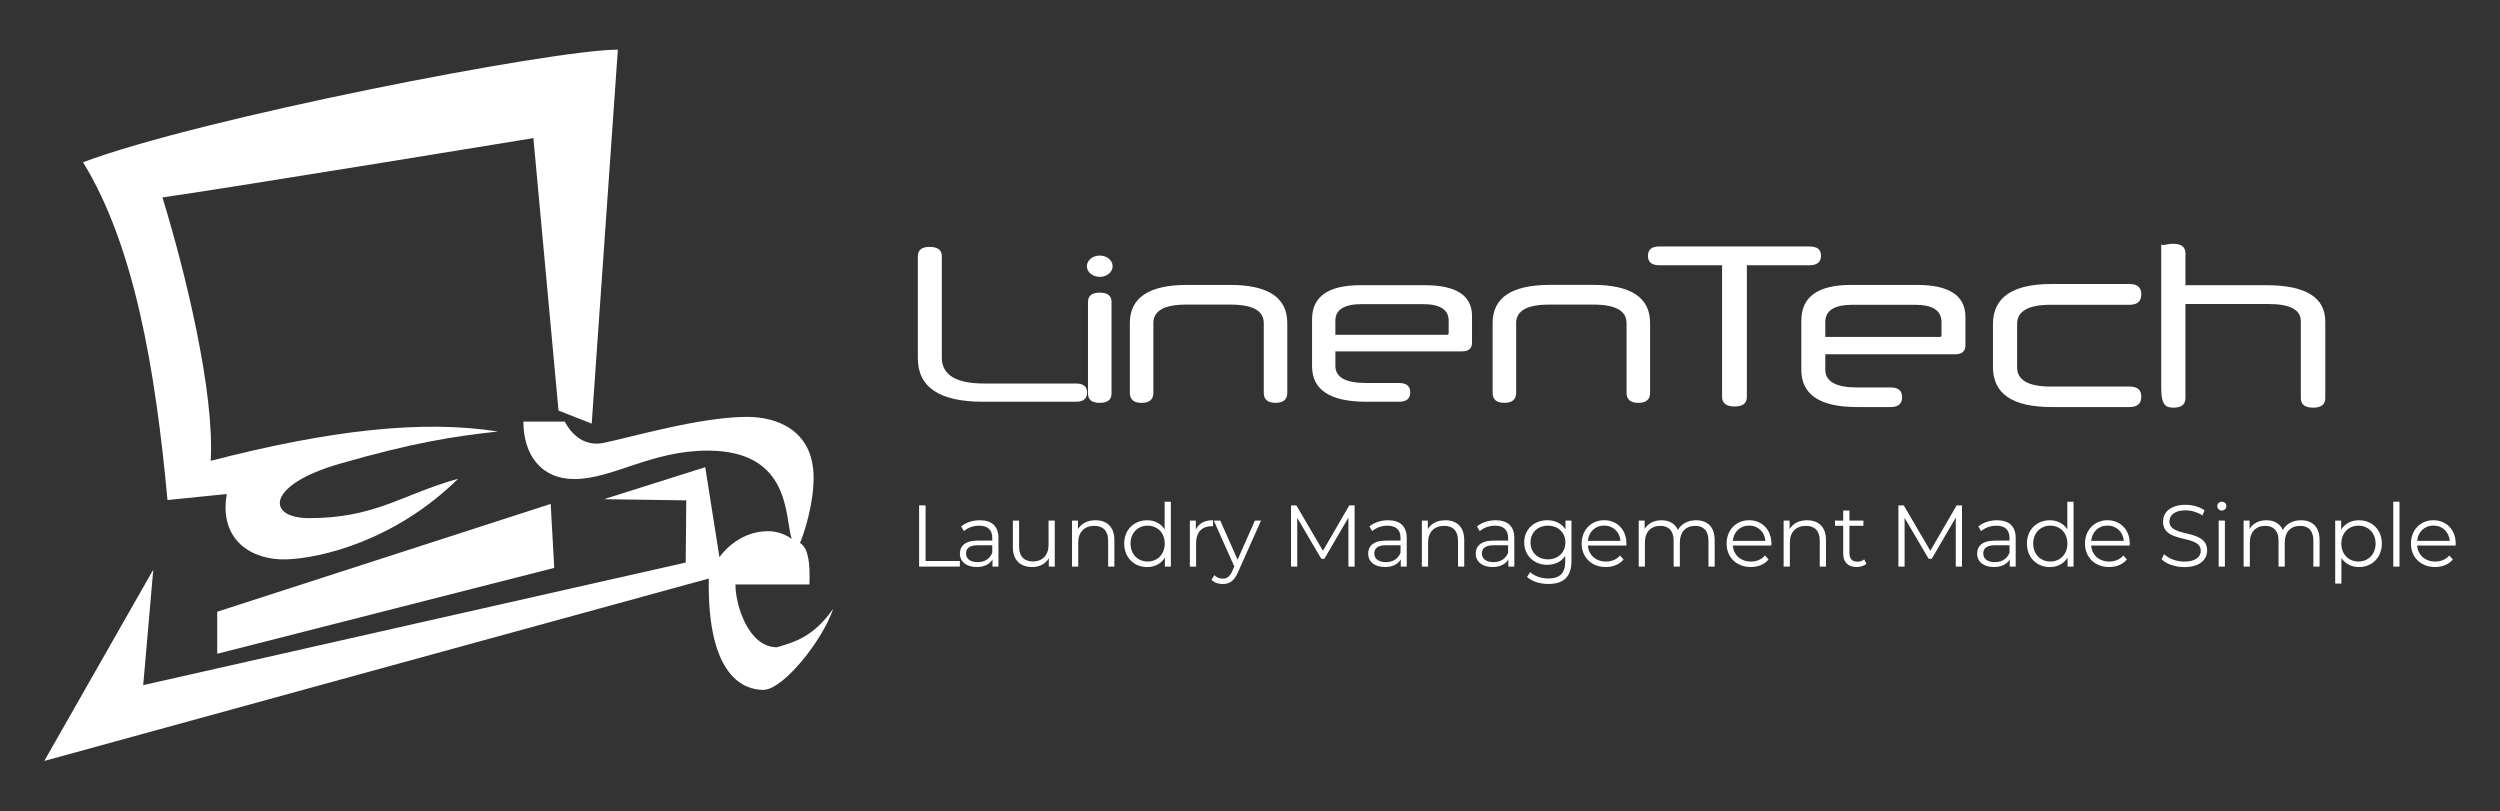 <svg width="228" height="74" viewBox="0 0 228 74" fill="none" xmlns="http://www.w3.org/2000/svg">
<rect x="0" y="0" width="228" height="74" fill="#333333" stroke="none"/>
<path d="M100.298 25.25C100.946 25.25 101.472 24.815 101.472 24.279C101.472 23.742 100.946 23.307 100.298 23.307C99.649 23.307 99.123 23.742 99.123 24.279C99.123 24.815 99.649 25.25 100.298 25.25Z" fill="white"/>
<path d="M89.641 36.638H98.13C98.804 36.638 99.144 36.362 99.144 35.808C99.144 35.254 98.807 34.976 98.13 34.976H89.742C87.176 34.976 85.894 34.186 85.894 32.605V23.369C85.894 22.802 85.522 22.518 84.781 22.518C84.063 22.518 83.707 22.802 83.707 23.369V32.669C83.705 35.316 85.683 36.638 89.641 36.638Z" fill="white"/>
<path d="M100.297 26.69C99.58 26.69 99.224 26.974 99.224 27.541V35.889C99.224 36.456 99.583 36.739 100.297 36.739C101.012 36.739 101.371 36.456 101.371 35.889V27.541C101.373 26.974 101.015 26.69 100.297 26.69Z" fill="white"/>
<path d="M150.49 35.819V29.465C150.49 27.142 148.748 25.981 145.264 25.981H141.354C137.869 25.981 136.127 27.142 136.127 29.465V35.819C136.127 36.432 136.486 36.739 137.2 36.739C137.915 36.739 138.273 36.432 138.273 35.819V29.465C138.273 28.341 139.272 27.779 141.271 27.779H145.323C147.335 27.779 148.341 28.341 148.341 29.465V35.819C148.341 36.432 148.7 36.739 149.415 36.739C150.132 36.739 150.49 36.434 150.49 35.819Z" fill="white"/>
<path d="M187.008 27.796H194.215C194.93 27.796 195.286 27.48 195.286 26.848C195.286 26.216 194.93 25.901 194.215 25.901H187.091C183.534 25.901 181.757 27.124 181.757 29.573V33.474C181.757 35.907 183.534 37.122 187.091 37.122H194.215C194.93 37.122 195.286 36.806 195.286 36.175C195.286 35.559 194.93 35.252 194.215 35.252H187.008C184.977 35.252 183.96 34.665 183.96 33.496V29.548C183.962 28.379 184.977 27.796 187.008 27.796Z" fill="white"/>
<path d="M206.681 26.01H199.313V23.109C199.313 22.526 198.944 22.234 198.208 22.234C197.469 22.234 197.103 22.526 197.103 22.191V35.383C197.103 36.887 197.472 37.178 198.208 37.178C198.947 37.178 199.313 36.887 199.313 36.303V27.726H206.89C208.851 27.726 209.834 28.248 209.834 29.291V36.303C209.834 36.887 210.208 37.178 210.96 37.178C211.699 37.178 212.066 36.887 212.066 36.303V29.332C212.066 27.116 210.27 26.01 206.681 26.01Z" fill="white"/>
<path d="M112.177 25.984H108.267C104.783 25.984 103.041 27.145 103.041 29.468V35.822C103.041 36.434 103.399 36.742 104.114 36.742C104.828 36.742 105.187 36.434 105.187 35.822V29.465C105.187 28.341 106.185 27.779 108.184 27.779H112.236C114.249 27.779 115.255 28.341 115.255 29.465V35.819C115.255 36.432 115.614 36.739 116.328 36.739C117.043 36.739 117.401 36.432 117.401 35.819V29.465C117.404 27.145 115.662 25.984 112.177 25.984Z" fill="white"/>
<path d="M174.823 25.984H168.815C165.793 25.984 164.281 27.07 164.281 29.238V33.731C164.281 35.993 165.973 37.122 169.355 37.122H172.433C173.126 37.122 173.471 36.825 173.471 36.228C173.471 35.632 173.123 35.334 172.433 35.334H169.355C167.428 35.334 166.465 34.791 166.465 33.707V32.31H178.294C178.931 32.31 179.249 32.035 179.249 31.486V28.919C179.252 26.96 177.775 25.984 174.823 25.984ZM177.068 30.568C177.068 30.675 177.012 30.729 176.902 30.729H166.465V29.377C166.465 28.323 167.289 27.796 168.938 27.796H174.654C176.263 27.796 177.066 28.323 177.066 29.377V30.568H177.068Z" fill="white"/>
<path d="M159.314 36.191V24.193H165.009C165.721 24.193 166.077 23.899 166.077 23.313C166.077 22.756 165.721 22.475 165.009 22.475H151.336C150.638 22.475 150.29 22.761 150.29 23.334C150.29 23.907 150.638 24.193 151.336 24.193H157.053V36.191C157.053 36.777 157.435 37.071 158.203 37.071C158.945 37.069 159.314 36.777 159.314 36.191Z" fill="white"/>
<path d="M129.932 26.01H124.076C121.132 26.01 119.66 27.046 119.66 29.115V33.402C119.66 35.559 121.309 36.638 124.603 36.638H127.601C128.275 36.638 128.615 36.354 128.615 35.784C128.615 35.217 128.278 34.93 127.601 34.93H124.603C122.724 34.93 121.788 34.414 121.788 33.378V32.045H133.317C133.938 32.045 134.248 31.783 134.248 31.259V28.81C134.246 26.944 132.806 26.01 129.932 26.01ZM132.118 30.383C132.118 30.485 132.064 30.536 131.955 30.536H121.785V29.246C121.785 28.24 122.588 27.737 124.196 27.737H129.768C131.334 27.737 132.118 28.24 132.118 29.246V30.383V30.383Z" fill="white"/>
<path d="M20.682 45.055C19.948 49.272 22.973 51.106 26.09 51.015C29.208 50.924 36.017 49.334 41.787 43.66C36.678 45.079 34.25 47.255 28.199 47.255C24.257 47.255 24.257 44.228 30.951 42.303C37.644 40.379 41.219 39.812 45.413 39.354C38.618 38.281 30.217 39.186 19.215 42.028C19.582 35.792 16.924 24.884 14.816 18.006C21.233 17.088 48.646 12.597 48.646 12.597L50.937 37.443L53.964 38.634L56.348 4.528C50.388 4.528 18.3 10.764 7.574 14.797C12.249 22.405 14.176 33.683 15.276 45.603L20.682 45.055Z" fill="white"/>
<path d="M19.81 59.624L50.547 51.791L50.223 45.956L19.81 55.789V59.624Z" fill="white"/>
<path d="M70.853 59.03C68.26 59.03 67.072 55.195 67.072 53.306C67.072 53.306 72.202 53.306 73.824 53.306C73.824 52.604 73.987 50.065 72.96 49.524C73.391 48.499 74.201 45.906 74.201 43.583C74.201 39.154 70.744 38.019 68.15 38.019C63.828 38.019 57.456 39.908 55.026 40.395C52.596 40.882 51.515 38.45 51.515 38.45C51.515 38.45 49.355 38.45 47.733 38.45C47.733 41.42 49.299 43.69 52.379 43.69C55.837 43.69 59.402 41.096 64.532 41.096C72.202 41.096 71.555 47.201 72.202 49.144C71.825 48.874 71.068 48.443 70.043 48.443C67.179 48.443 65.613 50.819 65.613 50.819L64.318 42.608L55.082 45.526L62.589 45.633L62.536 51.304L13.06 62.485L13.978 51.951L4.038 69.398C4.038 69.398 60.483 53.894 64.642 52.762C64.479 61.891 67.99 62.916 69.612 62.916C71.448 62.916 75.066 58.323 75.987 55.516C74.204 58.056 72.529 58.543 70.853 59.03Z" fill="white"/>
<path d="M95.63 49.679C95.63 50.637 95.079 51.202 94.201 51.202C93.404 51.202 92.941 50.747 92.941 49.853V47.477H92.373V49.909C92.373 51.114 93.075 51.713 94.145 51.713C94.814 51.713 95.357 51.419 95.652 50.907V51.673H96.195V47.477H95.628V49.679H95.63Z" fill="white"/>
<path d="M218.834 45.756H218.267V51.676H218.834V45.756Z" fill="white"/>
<path d="M131.813 47.447C131.088 47.447 130.521 47.742 130.218 48.253V47.479H129.675V51.676H130.242V49.473C130.242 48.515 130.81 47.958 131.709 47.958C132.506 47.958 132.969 48.413 132.969 49.299V51.676H133.537V49.243C133.537 48.036 132.836 47.447 131.813 47.447Z" fill="white"/>
<path d="M126.597 47.447C125.936 47.447 125.312 47.653 124.889 48.014L125.144 48.437C125.486 48.135 125.997 47.942 126.541 47.942C127.322 47.942 127.729 48.333 127.729 49.05V49.304H126.396C125.192 49.304 124.777 49.848 124.777 50.493C124.777 51.218 125.36 51.713 126.308 51.713C127.001 51.713 127.496 51.451 127.75 51.02V51.673H128.294V49.072C128.296 47.988 127.681 47.447 126.597 47.447ZM127.729 50.412C127.507 50.964 127.036 51.266 126.396 51.266C125.727 51.266 125.336 50.964 125.336 50.477C125.336 50.046 125.599 49.727 126.412 49.727H127.729V50.412Z" fill="white"/>
<path d="M194.234 49.575C194.234 48.314 193.38 47.444 192.2 47.444C191.019 47.444 190.15 48.33 190.15 49.575C190.15 50.819 191.044 51.713 192.352 51.713C193.013 51.713 193.597 51.475 193.971 51.028L193.653 50.661C193.334 51.028 192.879 51.213 192.368 51.213C191.45 51.213 190.781 50.629 190.717 49.754H194.226C194.226 49.687 194.234 49.623 194.234 49.575ZM190.717 49.329C190.789 48.507 191.386 47.932 192.2 47.932C193.021 47.932 193.621 48.507 193.69 49.329H190.717Z" fill="white"/>
<path d="M136.408 47.447C135.747 47.447 135.124 47.653 134.701 48.014L134.955 48.437C135.297 48.135 135.809 47.942 136.352 47.942C137.133 47.942 137.54 48.333 137.54 49.05V49.304H136.207C135.003 49.304 134.588 49.848 134.588 50.493C134.588 51.218 135.172 51.713 136.119 51.713C136.812 51.713 137.307 51.451 137.562 51.02V51.673H138.105V49.072C138.108 47.988 137.492 47.447 136.408 47.447ZM137.54 50.412C137.318 50.964 136.847 51.266 136.207 51.266C135.538 51.266 135.148 50.964 135.148 50.477C135.148 50.046 135.41 49.727 136.223 49.727H137.54V50.412Z" fill="white"/>
<path d="M99.907 47.447C99.182 47.447 98.614 47.742 98.312 48.253V47.479H97.769V51.676H98.336V49.473C98.336 48.515 98.903 47.958 99.803 47.958C100.6 47.958 101.063 48.413 101.063 49.299V51.676H101.63V49.243C101.63 48.036 100.929 47.447 99.907 47.447Z" fill="white"/>
<path d="M110.63 47.996V47.444C109.857 47.444 109.322 47.739 109.06 48.298V47.477H108.516V51.673H109.084V49.535C109.084 48.544 109.619 47.988 110.497 47.988C110.534 47.988 110.582 47.996 110.63 47.996Z" fill="white"/>
<path d="M106.215 45.756V48.277C105.864 47.733 105.289 47.447 104.62 47.447C103.423 47.447 102.529 48.309 102.529 49.577C102.529 50.846 103.423 51.716 104.62 51.716C105.313 51.716 105.896 51.413 106.239 50.846V51.676H106.782V45.756H106.215ZM104.668 51.21C103.774 51.21 103.105 50.557 103.105 49.575C103.105 48.593 103.774 47.94 104.668 47.94C105.554 47.94 106.223 48.593 106.223 49.575C106.223 50.557 105.554 51.21 104.668 51.21Z" fill="white"/>
<path d="M142.773 47.477V48.282C142.422 47.731 141.814 47.444 141.113 47.444C139.917 47.444 139.007 48.266 139.007 49.47C139.007 50.675 139.917 51.512 141.113 51.512C141.798 51.512 142.398 51.234 142.748 50.699V51.234C142.748 52.27 142.261 52.757 141.202 52.757C140.557 52.757 139.949 52.543 139.55 52.181L139.264 52.612C139.703 53.027 140.452 53.257 141.218 53.257C142.607 53.257 143.316 52.604 143.316 51.159V47.477H142.773ZM141.169 51.012C140.244 51.012 139.582 50.38 139.582 49.473C139.582 48.563 140.244 47.942 141.169 47.942C142.095 47.942 142.765 48.566 142.765 49.473C142.765 50.38 142.095 51.012 141.169 51.012Z" fill="white"/>
<path d="M120.653 50.23L118.228 46.09H117.741V51.673H118.309V47.23L120.503 50.964H120.781L122.976 47.206V51.673H123.541V46.09H123.056L120.653 50.23Z" fill="white"/>
<path d="M223.961 49.575C223.961 48.314 223.108 47.444 221.927 47.444C220.747 47.444 219.877 48.33 219.877 49.575C219.877 50.819 220.771 51.713 222.08 51.713C222.741 51.713 223.324 51.475 223.699 51.028L223.381 50.661C223.062 51.028 222.607 51.213 222.096 51.213C221.178 51.213 220.509 50.629 220.445 49.754H223.956C223.953 49.687 223.961 49.623 223.961 49.575ZM220.445 49.329C220.517 48.507 221.114 47.932 221.927 47.932C222.749 47.932 223.348 48.507 223.418 49.329H220.445Z" fill="white"/>
<path d="M89.362 47.447C88.701 47.447 88.078 47.653 87.655 48.014L87.909 48.437C88.252 48.135 88.763 47.942 89.306 47.942C90.088 47.942 90.495 48.333 90.495 49.05V49.304H89.162C87.957 49.304 87.543 49.848 87.543 50.493C87.543 51.218 88.126 51.713 89.073 51.713C89.767 51.713 90.262 51.451 90.516 51.02V51.673H91.059V49.072C91.062 47.988 90.446 47.447 89.362 47.447ZM90.495 50.412C90.272 50.964 89.801 51.266 89.162 51.266C88.493 51.266 88.102 50.964 88.102 50.477C88.102 50.046 88.364 49.727 89.178 49.727H90.495V50.412Z" fill="white"/>
<path d="M112.868 51.044L111.289 47.479H110.697L112.571 51.668L112.386 52.074C112.148 52.602 111.891 52.776 111.516 52.776C111.214 52.776 110.957 52.663 110.751 52.457L110.489 52.88C110.743 53.134 111.118 53.263 111.511 53.263C112.111 53.263 112.555 53 112.908 52.179L115.006 47.479H114.447L112.868 51.044Z" fill="white"/>
<path d="M215.133 47.447C214.439 47.447 213.856 47.749 213.513 48.309V47.479H212.97V53.222H213.538V50.886C213.888 51.429 214.463 51.716 215.133 51.716C216.329 51.716 217.223 50.854 217.223 49.577C217.223 48.306 216.329 47.447 215.133 47.447ZM215.092 51.21C214.199 51.21 213.529 50.557 213.529 49.575C213.529 48.601 214.199 47.94 215.092 47.94C215.978 47.94 216.655 48.601 216.655 49.575C216.655 50.557 215.978 51.21 215.092 51.21Z" fill="white"/>
<path d="M176.046 50.23L173.621 46.09H173.134V51.673H173.699V47.23L175.893 50.964H176.172L178.366 47.206V51.673H178.934V46.09H178.447L176.046 50.23Z" fill="white"/>
<path d="M202.91 47.477H202.343V51.673H202.91V47.477Z" fill="white"/>
<path d="M169.393 51.226C168.922 51.226 168.668 50.956 168.668 50.461V47.956H169.944V47.477H168.668V46.559H168.1V47.477H167.351V47.956H168.1V50.493C168.1 51.266 168.539 51.713 169.329 51.713C169.655 51.713 169.99 51.617 170.215 51.419L170.014 51.012C169.856 51.156 169.626 51.226 169.393 51.226Z" fill="white"/>
<path d="M182.134 47.447C181.473 47.447 180.85 47.653 180.427 48.014L180.681 48.437C181.024 48.135 181.535 47.942 182.078 47.942C182.86 47.942 183.266 48.333 183.266 49.05V49.304H181.934C180.729 49.304 180.314 49.848 180.314 50.493C180.314 51.218 180.898 51.713 181.845 51.713C182.538 51.713 183.034 51.451 183.288 51.02V51.673H183.831V49.072C183.831 47.988 183.218 47.447 182.134 47.447ZM183.266 50.412C183.044 50.964 182.573 51.266 181.934 51.266C181.265 51.266 180.874 50.964 180.874 50.477C180.874 50.046 181.136 49.727 181.95 49.727H183.266V50.412V50.412Z" fill="white"/>
<path d="M197.852 47.557C197.852 46.998 198.307 46.543 199.327 46.543C199.822 46.543 200.379 46.695 200.858 47.006L201.058 46.535C200.611 46.224 199.958 46.039 199.327 46.039C197.906 46.039 197.269 46.749 197.269 47.57C197.269 49.636 200.708 48.694 200.708 50.228C200.708 50.779 200.253 51.218 199.209 51.218C198.476 51.218 197.766 50.932 197.365 50.541L197.135 50.996C197.55 51.427 198.371 51.721 199.209 51.721C200.638 51.721 201.291 51.02 201.291 50.198C201.288 48.164 197.852 49.09 197.852 47.557Z" fill="white"/>
<path d="M164.806 47.447C164.08 47.447 163.513 47.742 163.211 48.253V47.479H162.667V51.676H163.235V49.473C163.235 48.515 163.802 47.958 164.701 47.958C165.499 47.958 165.962 48.413 165.962 49.299V51.676H166.529V49.243C166.529 48.036 165.828 47.447 164.806 47.447Z" fill="white"/>
<path d="M188.539 45.756V48.277C188.188 47.733 187.613 47.447 186.944 47.447C185.748 47.447 184.854 48.309 184.854 49.577C184.854 50.846 185.748 51.716 186.944 51.716C187.637 51.716 188.22 51.413 188.563 50.846V51.676H189.106V45.756H188.539ZM186.992 51.21C186.098 51.21 185.429 50.557 185.429 49.575C185.429 48.593 186.098 47.94 186.992 47.94C187.878 47.94 188.547 48.593 188.547 49.575C188.547 50.557 187.878 51.21 186.992 51.21Z" fill="white"/>
<path d="M209.85 47.447C209.092 47.447 208.493 47.79 208.19 48.333C207.936 47.742 207.393 47.447 206.7 47.447C205.999 47.447 205.455 47.742 205.161 48.245V47.479H204.618V51.676H205.185V49.473C205.185 48.515 205.736 47.958 206.59 47.958C207.355 47.958 207.802 48.413 207.802 49.299V51.676H208.37V49.473C208.37 48.515 208.913 47.958 209.775 47.958C210.532 47.958 210.979 48.413 210.979 49.299V51.676H211.546V49.243C211.541 48.036 210.872 47.447 209.85 47.447Z" fill="white"/>
<path d="M148.331 49.575C148.331 48.314 147.477 47.444 146.297 47.444C145.117 47.444 144.247 48.33 144.247 49.575C144.247 50.819 145.141 51.713 146.449 51.713C147.111 51.713 147.694 51.475 148.069 51.028L147.75 50.661C147.432 51.028 146.977 51.213 146.466 51.213C145.548 51.213 144.879 50.629 144.814 49.754H148.323C148.323 49.687 148.331 49.623 148.331 49.575ZM144.814 49.329C144.887 48.507 145.483 47.932 146.297 47.932C147.119 47.932 147.718 48.507 147.788 49.329H144.814Z" fill="white"/>
<path d="M154.682 47.447C153.924 47.447 153.325 47.79 153.022 48.333C152.768 47.742 152.225 47.447 151.532 47.447C150.83 47.447 150.287 47.742 149.993 48.245V47.479H149.45V51.676H150.017V49.473C150.017 48.515 150.568 47.958 151.422 47.958C152.187 47.958 152.634 48.413 152.634 49.299V51.676H153.202V49.473C153.202 48.515 153.745 47.958 154.607 47.958C155.364 47.958 155.811 48.413 155.811 49.299V51.676H156.378V49.243C156.373 48.036 155.704 47.447 154.682 47.447Z" fill="white"/>
<path d="M161.551 49.575C161.551 48.314 160.698 47.444 159.517 47.444C158.337 47.444 157.467 48.33 157.467 49.575C157.467 50.819 158.361 51.713 159.67 51.713C160.331 51.713 160.914 51.475 161.289 51.028L160.971 50.661C160.652 51.028 160.197 51.213 159.686 51.213C158.768 51.213 158.099 50.629 158.035 49.754H161.546C161.543 49.687 161.551 49.623 161.551 49.575ZM158.032 49.329C158.104 48.507 158.701 47.932 159.515 47.932C160.336 47.932 160.936 48.507 161.005 49.329H158.032Z" fill="white"/>
<path d="M84.412 46.09H83.823V51.673H87.54V51.164H84.412V46.09Z" fill="white"/>
<path d="M202.629 45.756C202.399 45.756 202.214 45.94 202.214 46.154C202.214 46.377 202.399 46.561 202.629 46.561C202.867 46.561 203.044 46.377 203.044 46.147C203.044 45.93 202.862 45.756 202.629 45.756Z" fill="white"/>
</svg>
